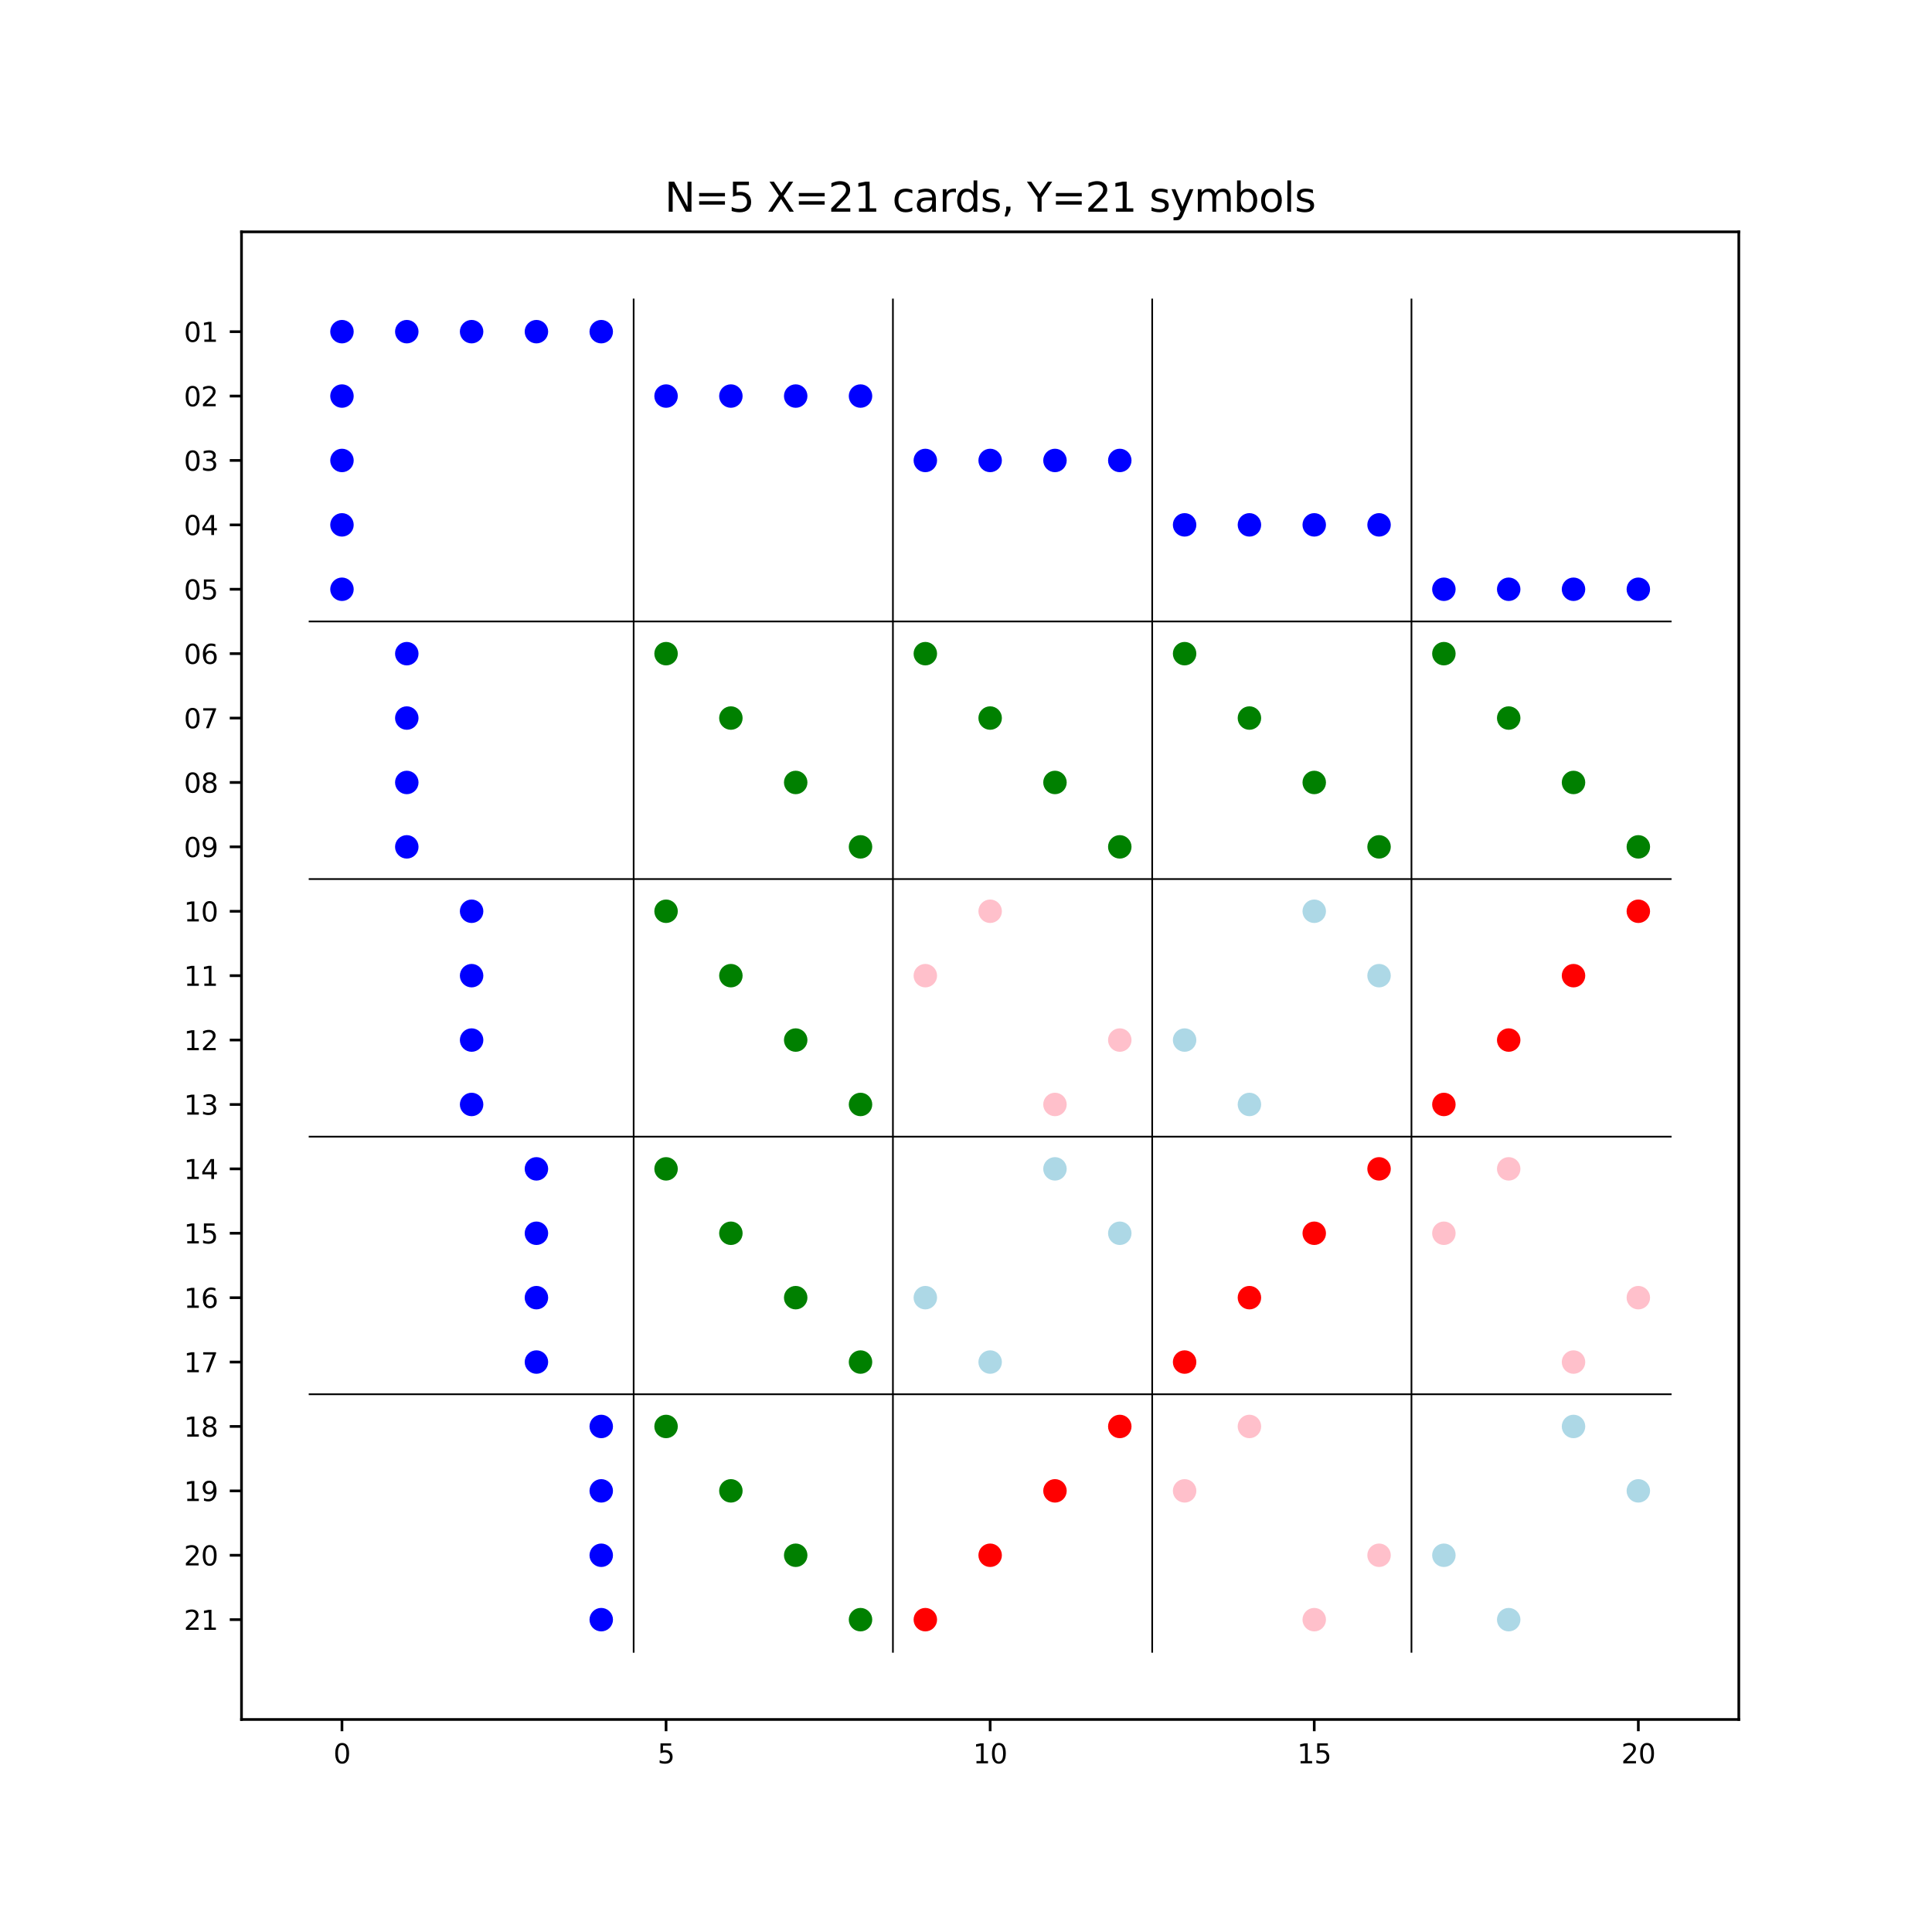 <?xml version="1.0" encoding="utf-8" standalone="no"?>
<!DOCTYPE svg PUBLIC "-//W3C//DTD SVG 1.1//EN"
  "http://www.w3.org/Graphics/SVG/1.1/DTD/svg11.dtd">
<svg xmlns:xlink="http://www.w3.org/1999/xlink" width="576pt" height="576pt" viewBox="0 0 576 576" xmlns="http://www.w3.org/2000/svg" version="1.1">
 <defs>
  <style type="text/css">*{stroke-linejoin: round; stroke-linecap: butt}</style>
 </defs>
 <g id="figure_1">
  <g id="patch_1">
   <path d="M 0 576 
L 576 576 
L 576 0 
L 0 0 
z
" style="fill: #ffffff"/>
  </g>
  <g id="axes_1">
   <g id="patch_2">
    <path d="M 72 512.64 
L 518.4 512.64 
L 518.4 69.12 
L 72 69.12 
z
" style="fill: #ffffff"/>
   </g>
   <g id="PathCollection_1">
    <defs>
     <path id="C0_0_e0848ca64e" d="M 0 3 
C 0.796 3 1.559 2.684 2.121 2.121 
C 2.684 1.559 3 0.796 3 -0 
C 3 -0.796 2.684 -1.559 2.121 -2.121 
C 1.559 -2.684 0.796 -3 0 -3 
C -0.796 -3 -1.559 -2.684 -2.121 -2.121 
C -2.684 -1.559 -3 -0.796 -3 0 
C -3 0.796 -2.684 1.559 -2.121 2.121 
C -1.559 2.684 -0.796 3 0 3 
z
"/>
    </defs>
    <g clip-path="url(#p2b56a30484)">
     <use xlink:href="#C0_0_e0848ca64e" x="121.278" y="98.88" style="fill: #0000ff; stroke: #0000ff"/>
    </g>
    <g clip-path="url(#p2b56a30484)">
     <use xlink:href="#C0_0_e0848ca64e" x="101.953" y="98.88" style="fill: #0000ff; stroke: #0000ff"/>
    </g>
    <g clip-path="url(#p2b56a30484)">
     <use xlink:href="#C0_0_e0848ca64e" x="179.252" y="98.88" style="fill: #0000ff; stroke: #0000ff"/>
    </g>
    <g clip-path="url(#p2b56a30484)">
     <use xlink:href="#C0_0_e0848ca64e" x="159.927" y="98.88" style="fill: #0000ff; stroke: #0000ff"/>
    </g>
    <g clip-path="url(#p2b56a30484)">
     <use xlink:href="#C0_0_e0848ca64e" x="140.603" y="98.88" style="fill: #0000ff; stroke: #0000ff"/>
    </g>
    <g clip-path="url(#p2b56a30484)">
     <use xlink:href="#C0_0_e0848ca64e" x="237.226" y="118.08" style="fill: #0000ff; stroke: #0000ff"/>
    </g>
    <g clip-path="url(#p2b56a30484)">
     <use xlink:href="#C0_0_e0848ca64e" x="101.953" y="118.08" style="fill: #0000ff; stroke: #0000ff"/>
    </g>
    <g clip-path="url(#p2b56a30484)">
     <use xlink:href="#C0_0_e0848ca64e" x="198.577" y="118.08" style="fill: #0000ff; stroke: #0000ff"/>
    </g>
    <g clip-path="url(#p2b56a30484)">
     <use xlink:href="#C0_0_e0848ca64e" x="217.901" y="118.08" style="fill: #0000ff; stroke: #0000ff"/>
    </g>
    <g clip-path="url(#p2b56a30484)">
     <use xlink:href="#C0_0_e0848ca64e" x="256.551" y="118.08" style="fill: #0000ff; stroke: #0000ff"/>
    </g>
    <g clip-path="url(#p2b56a30484)">
     <use xlink:href="#C0_0_e0848ca64e" x="333.849" y="137.28" style="fill: #0000ff; stroke: #0000ff"/>
    </g>
    <g clip-path="url(#p2b56a30484)">
     <use xlink:href="#C0_0_e0848ca64e" x="275.875" y="137.28" style="fill: #0000ff; stroke: #0000ff"/>
    </g>
    <g clip-path="url(#p2b56a30484)">
     <use xlink:href="#C0_0_e0848ca64e" x="314.525" y="137.28" style="fill: #0000ff; stroke: #0000ff"/>
    </g>
    <g clip-path="url(#p2b56a30484)">
     <use xlink:href="#C0_0_e0848ca64e" x="101.953" y="137.28" style="fill: #0000ff; stroke: #0000ff"/>
    </g>
    <g clip-path="url(#p2b56a30484)">
     <use xlink:href="#C0_0_e0848ca64e" x="295.2" y="137.28" style="fill: #0000ff; stroke: #0000ff"/>
    </g>
    <g clip-path="url(#p2b56a30484)">
     <use xlink:href="#C0_0_e0848ca64e" x="372.499" y="156.48" style="fill: #0000ff; stroke: #0000ff"/>
    </g>
    <g clip-path="url(#p2b56a30484)">
     <use xlink:href="#C0_0_e0848ca64e" x="391.823" y="156.48" style="fill: #0000ff; stroke: #0000ff"/>
    </g>
    <g clip-path="url(#p2b56a30484)">
     <use xlink:href="#C0_0_e0848ca64e" x="411.148" y="156.48" style="fill: #0000ff; stroke: #0000ff"/>
    </g>
    <g clip-path="url(#p2b56a30484)">
     <use xlink:href="#C0_0_e0848ca64e" x="101.953" y="156.48" style="fill: #0000ff; stroke: #0000ff"/>
    </g>
    <g clip-path="url(#p2b56a30484)">
     <use xlink:href="#C0_0_e0848ca64e" x="353.174" y="156.48" style="fill: #0000ff; stroke: #0000ff"/>
    </g>
    <g clip-path="url(#p2b56a30484)">
     <use xlink:href="#C0_0_e0848ca64e" x="469.122" y="175.68" style="fill: #0000ff; stroke: #0000ff"/>
    </g>
    <g clip-path="url(#p2b56a30484)">
     <use xlink:href="#C0_0_e0848ca64e" x="449.797" y="175.68" style="fill: #0000ff; stroke: #0000ff"/>
    </g>
    <g clip-path="url(#p2b56a30484)">
     <use xlink:href="#C0_0_e0848ca64e" x="101.953" y="175.68" style="fill: #0000ff; stroke: #0000ff"/>
    </g>
    <g clip-path="url(#p2b56a30484)">
     <use xlink:href="#C0_0_e0848ca64e" x="430.473" y="175.68" style="fill: #0000ff; stroke: #0000ff"/>
    </g>
    <g clip-path="url(#p2b56a30484)">
     <use xlink:href="#C0_0_e0848ca64e" x="488.447" y="175.68" style="fill: #0000ff; stroke: #0000ff"/>
    </g>
    <g clip-path="url(#p2b56a30484)">
     <use xlink:href="#C0_0_e0848ca64e" x="275.875" y="194.88" style="fill: #008000; stroke: #008000"/>
    </g>
    <g clip-path="url(#p2b56a30484)">
     <use xlink:href="#C0_0_e0848ca64e" x="121.278" y="194.88" style="fill: #0000ff; stroke: #0000ff"/>
    </g>
    <g clip-path="url(#p2b56a30484)">
     <use xlink:href="#C0_0_e0848ca64e" x="430.473" y="194.88" style="fill: #008000; stroke: #008000"/>
    </g>
    <g clip-path="url(#p2b56a30484)">
     <use xlink:href="#C0_0_e0848ca64e" x="198.577" y="194.88" style="fill: #008000; stroke: #008000"/>
    </g>
    <g clip-path="url(#p2b56a30484)">
     <use xlink:href="#C0_0_e0848ca64e" x="353.174" y="194.88" style="fill: #008000; stroke: #008000"/>
    </g>
    <g clip-path="url(#p2b56a30484)">
     <use xlink:href="#C0_0_e0848ca64e" x="449.797" y="214.08" style="fill: #008000; stroke: #008000"/>
    </g>
    <g clip-path="url(#p2b56a30484)">
     <use xlink:href="#C0_0_e0848ca64e" x="121.278" y="214.08" style="fill: #0000ff; stroke: #0000ff"/>
    </g>
    <g clip-path="url(#p2b56a30484)">
     <use xlink:href="#C0_0_e0848ca64e" x="295.2" y="214.08" style="fill: #008000; stroke: #008000"/>
    </g>
    <g clip-path="url(#p2b56a30484)">
     <use xlink:href="#C0_0_e0848ca64e" x="217.901" y="214.08" style="fill: #008000; stroke: #008000"/>
    </g>
    <g clip-path="url(#p2b56a30484)">
     <use xlink:href="#C0_0_e0848ca64e" x="372.499" y="214.08" style="fill: #008000; stroke: #008000"/>
    </g>
    <g clip-path="url(#p2b56a30484)">
     <use xlink:href="#C0_0_e0848ca64e" x="237.226" y="233.28" style="fill: #008000; stroke: #008000"/>
    </g>
    <g clip-path="url(#p2b56a30484)">
     <use xlink:href="#C0_0_e0848ca64e" x="469.122" y="233.28" style="fill: #008000; stroke: #008000"/>
    </g>
    <g clip-path="url(#p2b56a30484)">
     <use xlink:href="#C0_0_e0848ca64e" x="391.823" y="233.28" style="fill: #008000; stroke: #008000"/>
    </g>
    <g clip-path="url(#p2b56a30484)">
     <use xlink:href="#C0_0_e0848ca64e" x="121.278" y="233.28" style="fill: #0000ff; stroke: #0000ff"/>
    </g>
    <g clip-path="url(#p2b56a30484)">
     <use xlink:href="#C0_0_e0848ca64e" x="314.525" y="233.28" style="fill: #008000; stroke: #008000"/>
    </g>
    <g clip-path="url(#p2b56a30484)">
     <use xlink:href="#C0_0_e0848ca64e" x="333.849" y="252.48" style="fill: #008000; stroke: #008000"/>
    </g>
    <g clip-path="url(#p2b56a30484)">
     <use xlink:href="#C0_0_e0848ca64e" x="121.278" y="252.48" style="fill: #0000ff; stroke: #0000ff"/>
    </g>
    <g clip-path="url(#p2b56a30484)">
     <use xlink:href="#C0_0_e0848ca64e" x="411.148" y="252.48" style="fill: #008000; stroke: #008000"/>
    </g>
    <g clip-path="url(#p2b56a30484)">
     <use xlink:href="#C0_0_e0848ca64e" x="488.447" y="252.48" style="fill: #008000; stroke: #008000"/>
    </g>
    <g clip-path="url(#p2b56a30484)">
     <use xlink:href="#C0_0_e0848ca64e" x="256.551" y="252.48" style="fill: #008000; stroke: #008000"/>
    </g>
    <g clip-path="url(#p2b56a30484)">
     <use xlink:href="#C0_0_e0848ca64e" x="391.823" y="271.68" style="fill: #add8e6; stroke: #add8e6"/>
    </g>
    <g clip-path="url(#p2b56a30484)">
     <use xlink:href="#C0_0_e0848ca64e" x="488.447" y="271.68" style="fill: #ff0000; stroke: #ff0000"/>
    </g>
    <g clip-path="url(#p2b56a30484)">
     <use xlink:href="#C0_0_e0848ca64e" x="198.577" y="271.68" style="fill: #008000; stroke: #008000"/>
    </g>
    <g clip-path="url(#p2b56a30484)">
     <use xlink:href="#C0_0_e0848ca64e" x="295.2" y="271.68" style="fill: #ffc0cb; stroke: #ffc0cb"/>
    </g>
    <g clip-path="url(#p2b56a30484)">
     <use xlink:href="#C0_0_e0848ca64e" x="140.603" y="271.68" style="fill: #0000ff; stroke: #0000ff"/>
    </g>
    <g clip-path="url(#p2b56a30484)">
     <use xlink:href="#C0_0_e0848ca64e" x="275.875" y="290.88" style="fill: #ffc0cb; stroke: #ffc0cb"/>
    </g>
    <g clip-path="url(#p2b56a30484)">
     <use xlink:href="#C0_0_e0848ca64e" x="469.122" y="290.88" style="fill: #ff0000; stroke: #ff0000"/>
    </g>
    <g clip-path="url(#p2b56a30484)">
     <use xlink:href="#C0_0_e0848ca64e" x="217.901" y="290.88" style="fill: #008000; stroke: #008000"/>
    </g>
    <g clip-path="url(#p2b56a30484)">
     <use xlink:href="#C0_0_e0848ca64e" x="411.148" y="290.88" style="fill: #add8e6; stroke: #add8e6"/>
    </g>
    <g clip-path="url(#p2b56a30484)">
     <use xlink:href="#C0_0_e0848ca64e" x="140.603" y="290.88" style="fill: #0000ff; stroke: #0000ff"/>
    </g>
    <g clip-path="url(#p2b56a30484)">
     <use xlink:href="#C0_0_e0848ca64e" x="333.849" y="310.08" style="fill: #ffc0cb; stroke: #ffc0cb"/>
    </g>
    <g clip-path="url(#p2b56a30484)">
     <use xlink:href="#C0_0_e0848ca64e" x="237.226" y="310.08" style="fill: #008000; stroke: #008000"/>
    </g>
    <g clip-path="url(#p2b56a30484)">
     <use xlink:href="#C0_0_e0848ca64e" x="449.797" y="310.08" style="fill: #ff0000; stroke: #ff0000"/>
    </g>
    <g clip-path="url(#p2b56a30484)">
     <use xlink:href="#C0_0_e0848ca64e" x="140.603" y="310.08" style="fill: #0000ff; stroke: #0000ff"/>
    </g>
    <g clip-path="url(#p2b56a30484)">
     <use xlink:href="#C0_0_e0848ca64e" x="353.174" y="310.08" style="fill: #add8e6; stroke: #add8e6"/>
    </g>
    <g clip-path="url(#p2b56a30484)">
     <use xlink:href="#C0_0_e0848ca64e" x="314.525" y="329.28" style="fill: #ffc0cb; stroke: #ffc0cb"/>
    </g>
    <g clip-path="url(#p2b56a30484)">
     <use xlink:href="#C0_0_e0848ca64e" x="430.473" y="329.28" style="fill: #ff0000; stroke: #ff0000"/>
    </g>
    <g clip-path="url(#p2b56a30484)">
     <use xlink:href="#C0_0_e0848ca64e" x="140.603" y="329.28" style="fill: #0000ff; stroke: #0000ff"/>
    </g>
    <g clip-path="url(#p2b56a30484)">
     <use xlink:href="#C0_0_e0848ca64e" x="372.499" y="329.28" style="fill: #add8e6; stroke: #add8e6"/>
    </g>
    <g clip-path="url(#p2b56a30484)">
     <use xlink:href="#C0_0_e0848ca64e" x="256.551" y="329.28" style="fill: #008000; stroke: #008000"/>
    </g>
    <g clip-path="url(#p2b56a30484)">
     <use xlink:href="#C0_0_e0848ca64e" x="449.797" y="348.48" style="fill: #ffc0cb; stroke: #ffc0cb"/>
    </g>
    <g clip-path="url(#p2b56a30484)">
     <use xlink:href="#C0_0_e0848ca64e" x="314.525" y="348.48" style="fill: #add8e6; stroke: #add8e6"/>
    </g>
    <g clip-path="url(#p2b56a30484)">
     <use xlink:href="#C0_0_e0848ca64e" x="411.148" y="348.48" style="fill: #ff0000; stroke: #ff0000"/>
    </g>
    <g clip-path="url(#p2b56a30484)">
     <use xlink:href="#C0_0_e0848ca64e" x="159.927" y="348.48" style="fill: #0000ff; stroke: #0000ff"/>
    </g>
    <g clip-path="url(#p2b56a30484)">
     <use xlink:href="#C0_0_e0848ca64e" x="198.577" y="348.48" style="fill: #008000; stroke: #008000"/>
    </g>
    <g clip-path="url(#p2b56a30484)">
     <use xlink:href="#C0_0_e0848ca64e" x="333.849" y="367.68" style="fill: #add8e6; stroke: #add8e6"/>
    </g>
    <g clip-path="url(#p2b56a30484)">
     <use xlink:href="#C0_0_e0848ca64e" x="391.823" y="367.68" style="fill: #ff0000; stroke: #ff0000"/>
    </g>
    <g clip-path="url(#p2b56a30484)">
     <use xlink:href="#C0_0_e0848ca64e" x="430.473" y="367.68" style="fill: #ffc0cb; stroke: #ffc0cb"/>
    </g>
    <g clip-path="url(#p2b56a30484)">
     <use xlink:href="#C0_0_e0848ca64e" x="159.927" y="367.68" style="fill: #0000ff; stroke: #0000ff"/>
    </g>
    <g clip-path="url(#p2b56a30484)">
     <use xlink:href="#C0_0_e0848ca64e" x="217.901" y="367.68" style="fill: #008000; stroke: #008000"/>
    </g>
    <g clip-path="url(#p2b56a30484)">
     <use xlink:href="#C0_0_e0848ca64e" x="275.875" y="386.88" style="fill: #add8e6; stroke: #add8e6"/>
    </g>
    <g clip-path="url(#p2b56a30484)">
     <use xlink:href="#C0_0_e0848ca64e" x="237.226" y="386.88" style="fill: #008000; stroke: #008000"/>
    </g>
    <g clip-path="url(#p2b56a30484)">
     <use xlink:href="#C0_0_e0848ca64e" x="488.447" y="386.88" style="fill: #ffc0cb; stroke: #ffc0cb"/>
    </g>
    <g clip-path="url(#p2b56a30484)">
     <use xlink:href="#C0_0_e0848ca64e" x="159.927" y="386.88" style="fill: #0000ff; stroke: #0000ff"/>
    </g>
    <g clip-path="url(#p2b56a30484)">
     <use xlink:href="#C0_0_e0848ca64e" x="372.499" y="386.88" style="fill: #ff0000; stroke: #ff0000"/>
    </g>
    <g clip-path="url(#p2b56a30484)">
     <use xlink:href="#C0_0_e0848ca64e" x="469.122" y="406.08" style="fill: #ffc0cb; stroke: #ffc0cb"/>
    </g>
    <g clip-path="url(#p2b56a30484)">
     <use xlink:href="#C0_0_e0848ca64e" x="159.927" y="406.08" style="fill: #0000ff; stroke: #0000ff"/>
    </g>
    <g clip-path="url(#p2b56a30484)">
     <use xlink:href="#C0_0_e0848ca64e" x="295.2" y="406.08" style="fill: #add8e6; stroke: #add8e6"/>
    </g>
    <g clip-path="url(#p2b56a30484)">
     <use xlink:href="#C0_0_e0848ca64e" x="353.174" y="406.08" style="fill: #ff0000; stroke: #ff0000"/>
    </g>
    <g clip-path="url(#p2b56a30484)">
     <use xlink:href="#C0_0_e0848ca64e" x="256.551" y="406.08" style="fill: #008000; stroke: #008000"/>
    </g>
    <g clip-path="url(#p2b56a30484)">
     <use xlink:href="#C0_0_e0848ca64e" x="333.849" y="425.28" style="fill: #ff0000; stroke: #ff0000"/>
    </g>
    <g clip-path="url(#p2b56a30484)">
     <use xlink:href="#C0_0_e0848ca64e" x="469.122" y="425.28" style="fill: #add8e6; stroke: #add8e6"/>
    </g>
    <g clip-path="url(#p2b56a30484)">
     <use xlink:href="#C0_0_e0848ca64e" x="179.252" y="425.28" style="fill: #0000ff; stroke: #0000ff"/>
    </g>
    <g clip-path="url(#p2b56a30484)">
     <use xlink:href="#C0_0_e0848ca64e" x="198.577" y="425.28" style="fill: #008000; stroke: #008000"/>
    </g>
    <g clip-path="url(#p2b56a30484)">
     <use xlink:href="#C0_0_e0848ca64e" x="372.499" y="425.28" style="fill: #ffc0cb; stroke: #ffc0cb"/>
    </g>
    <g clip-path="url(#p2b56a30484)">
     <use xlink:href="#C0_0_e0848ca64e" x="314.525" y="444.48" style="fill: #ff0000; stroke: #ff0000"/>
    </g>
    <g clip-path="url(#p2b56a30484)">
     <use xlink:href="#C0_0_e0848ca64e" x="179.252" y="444.48" style="fill: #0000ff; stroke: #0000ff"/>
    </g>
    <g clip-path="url(#p2b56a30484)">
     <use xlink:href="#C0_0_e0848ca64e" x="488.447" y="444.48" style="fill: #add8e6; stroke: #add8e6"/>
    </g>
    <g clip-path="url(#p2b56a30484)">
     <use xlink:href="#C0_0_e0848ca64e" x="217.901" y="444.48" style="fill: #008000; stroke: #008000"/>
    </g>
    <g clip-path="url(#p2b56a30484)">
     <use xlink:href="#C0_0_e0848ca64e" x="353.174" y="444.48" style="fill: #ffc0cb; stroke: #ffc0cb"/>
    </g>
    <g clip-path="url(#p2b56a30484)">
     <use xlink:href="#C0_0_e0848ca64e" x="237.226" y="463.68" style="fill: #008000; stroke: #008000"/>
    </g>
    <g clip-path="url(#p2b56a30484)">
     <use xlink:href="#C0_0_e0848ca64e" x="411.148" y="463.68" style="fill: #ffc0cb; stroke: #ffc0cb"/>
    </g>
    <g clip-path="url(#p2b56a30484)">
     <use xlink:href="#C0_0_e0848ca64e" x="179.252" y="463.68" style="fill: #0000ff; stroke: #0000ff"/>
    </g>
    <g clip-path="url(#p2b56a30484)">
     <use xlink:href="#C0_0_e0848ca64e" x="430.473" y="463.68" style="fill: #add8e6; stroke: #add8e6"/>
    </g>
    <g clip-path="url(#p2b56a30484)">
     <use xlink:href="#C0_0_e0848ca64e" x="295.2" y="463.68" style="fill: #ff0000; stroke: #ff0000"/>
    </g>
    <g clip-path="url(#p2b56a30484)">
     <use xlink:href="#C0_0_e0848ca64e" x="275.875" y="482.88" style="fill: #ff0000; stroke: #ff0000"/>
    </g>
    <g clip-path="url(#p2b56a30484)">
     <use xlink:href="#C0_0_e0848ca64e" x="391.823" y="482.88" style="fill: #ffc0cb; stroke: #ffc0cb"/>
    </g>
    <g clip-path="url(#p2b56a30484)">
     <use xlink:href="#C0_0_e0848ca64e" x="449.797" y="482.88" style="fill: #add8e6; stroke: #add8e6"/>
    </g>
    <g clip-path="url(#p2b56a30484)">
     <use xlink:href="#C0_0_e0848ca64e" x="179.252" y="482.88" style="fill: #0000ff; stroke: #0000ff"/>
    </g>
    <g clip-path="url(#p2b56a30484)">
     <use xlink:href="#C0_0_e0848ca64e" x="256.551" y="482.88" style="fill: #008000; stroke: #008000"/>
    </g>
   </g>
   <g id="matplotlib.axis_1">
    <g id="xtick_1">
     <g id="line2d_1">
      <defs>
       <path id="m9330e8fed6" d="M 0 0 
L 0 3.5 
" style="stroke: #000000; stroke-width: 0.8"/>
      </defs>
      <g>
       <use xlink:href="#m9330e8fed6" x="101.953" y="512.64" style="stroke: #000000; stroke-width: 0.8"/>
      </g>
     </g>
     <g id="text_1">
      <!-- 0 -->
      <g transform="translate(99.408 525.719) scale(0.08 -0.08)">
       <defs>
        <path id="DejaVuSans-30" d="M 2034 4250 
Q 1547 4250 1301 3770 
Q 1056 3291 1056 2328 
Q 1056 1369 1301 889 
Q 1547 409 2034 409 
Q 2525 409 2770 889 
Q 3016 1369 3016 2328 
Q 3016 3291 2770 3770 
Q 2525 4250 2034 4250 
z
M 2034 4750 
Q 2819 4750 3233 4129 
Q 3647 3509 3647 2328 
Q 3647 1150 3233 529 
Q 2819 -91 2034 -91 
Q 1250 -91 836 529 
Q 422 1150 422 2328 
Q 422 3509 836 4129 
Q 1250 4750 2034 4750 
z
" transform="scale(0.016)"/>
       </defs>
       <use xlink:href="#DejaVuSans-30"/>
      </g>
     </g>
    </g>
    <g id="xtick_2">
     <g id="line2d_2">
      <g>
       <use xlink:href="#m9330e8fed6" x="198.577" y="512.64" style="stroke: #000000; stroke-width: 0.8"/>
      </g>
     </g>
     <g id="text_2">
      <!-- 5 -->
      <g transform="translate(196.032 525.719) scale(0.08 -0.08)">
       <defs>
        <path id="DejaVuSans-35" d="M 691 4666 
L 3169 4666 
L 3169 4134 
L 1269 4134 
L 1269 2991 
Q 1406 3038 1543 3061 
Q 1681 3084 1819 3084 
Q 2600 3084 3056 2656 
Q 3513 2228 3513 1497 
Q 3513 744 3044 326 
Q 2575 -91 1722 -91 
Q 1428 -91 1123 -41 
Q 819 9 494 109 
L 494 744 
Q 775 591 1075 516 
Q 1375 441 1709 441 
Q 2250 441 2565 725 
Q 2881 1009 2881 1497 
Q 2881 1984 2565 2268 
Q 2250 2553 1709 2553 
Q 1456 2553 1204 2497 
Q 953 2441 691 2322 
L 691 4666 
z
" transform="scale(0.016)"/>
       </defs>
       <use xlink:href="#DejaVuSans-35"/>
      </g>
     </g>
    </g>
    <g id="xtick_3">
     <g id="line2d_3">
      <g>
       <use xlink:href="#m9330e8fed6" x="295.2" y="512.64" style="stroke: #000000; stroke-width: 0.8"/>
      </g>
     </g>
     <g id="text_3">
      <!-- 10 -->
      <g transform="translate(290.11 525.719) scale(0.08 -0.08)">
       <defs>
        <path id="DejaVuSans-31" d="M 794 531 
L 1825 531 
L 1825 4091 
L 703 3866 
L 703 4441 
L 1819 4666 
L 2450 4666 
L 2450 531 
L 3481 531 
L 3481 0 
L 794 0 
L 794 531 
z
" transform="scale(0.016)"/>
       </defs>
       <use xlink:href="#DejaVuSans-31"/>
       <use xlink:href="#DejaVuSans-30" x="63.623"/>
      </g>
     </g>
    </g>
    <g id="xtick_4">
     <g id="line2d_4">
      <g>
       <use xlink:href="#m9330e8fed6" x="391.823" y="512.64" style="stroke: #000000; stroke-width: 0.8"/>
      </g>
     </g>
     <g id="text_4">
      <!-- 15 -->
      <g transform="translate(386.733 525.719) scale(0.08 -0.08)">
       <use xlink:href="#DejaVuSans-31"/>
       <use xlink:href="#DejaVuSans-35" x="63.623"/>
      </g>
     </g>
    </g>
    <g id="xtick_5">
     <g id="line2d_5">
      <g>
       <use xlink:href="#m9330e8fed6" x="488.447" y="512.64" style="stroke: #000000; stroke-width: 0.8"/>
      </g>
     </g>
     <g id="text_5">
      <!-- 20 -->
      <g transform="translate(483.357 525.719) scale(0.08 -0.08)">
       <defs>
        <path id="DejaVuSans-32" d="M 1228 531 
L 3431 531 
L 3431 0 
L 469 0 
L 469 531 
Q 828 903 1448 1529 
Q 2069 2156 2228 2338 
Q 2531 2678 2651 2914 
Q 2772 3150 2772 3378 
Q 2772 3750 2511 3984 
Q 2250 4219 1831 4219 
Q 1534 4219 1204 4116 
Q 875 4013 500 3803 
L 500 4441 
Q 881 4594 1212 4672 
Q 1544 4750 1819 4750 
Q 2544 4750 2975 4387 
Q 3406 4025 3406 3419 
Q 3406 3131 3298 2873 
Q 3191 2616 2906 2266 
Q 2828 2175 2409 1742 
Q 1991 1309 1228 531 
z
" transform="scale(0.016)"/>
       </defs>
       <use xlink:href="#DejaVuSans-32"/>
       <use xlink:href="#DejaVuSans-30" x="63.623"/>
      </g>
     </g>
    </g>
   </g>
   <g id="matplotlib.axis_2">
    <g id="ytick_1">
     <g id="line2d_6">
      <defs>
       <path id="m6acf1a9294" d="M 0 0 
L -3.5 0 
" style="stroke: #000000; stroke-width: 0.8"/>
      </defs>
      <g>
       <use xlink:href="#m6acf1a9294" x="72" y="98.88" style="stroke: #000000; stroke-width: 0.8"/>
      </g>
     </g>
     <g id="text_6">
      <!-- 01 -->
      <g transform="translate(54.82 101.919) scale(0.08 -0.08)">
       <use xlink:href="#DejaVuSans-30"/>
       <use xlink:href="#DejaVuSans-31" x="63.623"/>
      </g>
     </g>
    </g>
    <g id="ytick_2">
     <g id="line2d_7">
      <g>
       <use xlink:href="#m6acf1a9294" x="72" y="118.08" style="stroke: #000000; stroke-width: 0.8"/>
      </g>
     </g>
     <g id="text_7">
      <!-- 02 -->
      <g transform="translate(54.82 121.119) scale(0.08 -0.08)">
       <use xlink:href="#DejaVuSans-30"/>
       <use xlink:href="#DejaVuSans-32" x="63.623"/>
      </g>
     </g>
    </g>
    <g id="ytick_3">
     <g id="line2d_8">
      <g>
       <use xlink:href="#m6acf1a9294" x="72" y="137.28" style="stroke: #000000; stroke-width: 0.8"/>
      </g>
     </g>
     <g id="text_8">
      <!-- 03 -->
      <g transform="translate(54.82 140.319) scale(0.08 -0.08)">
       <defs>
        <path id="DejaVuSans-33" d="M 2597 2516 
Q 3050 2419 3304 2112 
Q 3559 1806 3559 1356 
Q 3559 666 3084 287 
Q 2609 -91 1734 -91 
Q 1441 -91 1130 -33 
Q 819 25 488 141 
L 488 750 
Q 750 597 1062 519 
Q 1375 441 1716 441 
Q 2309 441 2620 675 
Q 2931 909 2931 1356 
Q 2931 1769 2642 2001 
Q 2353 2234 1838 2234 
L 1294 2234 
L 1294 2753 
L 1863 2753 
Q 2328 2753 2575 2939 
Q 2822 3125 2822 3475 
Q 2822 3834 2567 4026 
Q 2313 4219 1838 4219 
Q 1578 4219 1281 4162 
Q 984 4106 628 3988 
L 628 4550 
Q 988 4650 1302 4700 
Q 1616 4750 1894 4750 
Q 2613 4750 3031 4423 
Q 3450 4097 3450 3541 
Q 3450 3153 3228 2886 
Q 3006 2619 2597 2516 
z
" transform="scale(0.016)"/>
       </defs>
       <use xlink:href="#DejaVuSans-30"/>
       <use xlink:href="#DejaVuSans-33" x="63.623"/>
      </g>
     </g>
    </g>
    <g id="ytick_4">
     <g id="line2d_9">
      <g>
       <use xlink:href="#m6acf1a9294" x="72" y="156.48" style="stroke: #000000; stroke-width: 0.8"/>
      </g>
     </g>
     <g id="text_9">
      <!-- 04 -->
      <g transform="translate(54.82 159.519) scale(0.08 -0.08)">
       <defs>
        <path id="DejaVuSans-34" d="M 2419 4116 
L 825 1625 
L 2419 1625 
L 2419 4116 
z
M 2253 4666 
L 3047 4666 
L 3047 1625 
L 3713 1625 
L 3713 1100 
L 3047 1100 
L 3047 0 
L 2419 0 
L 2419 1100 
L 313 1100 
L 313 1709 
L 2253 4666 
z
" transform="scale(0.016)"/>
       </defs>
       <use xlink:href="#DejaVuSans-30"/>
       <use xlink:href="#DejaVuSans-34" x="63.623"/>
      </g>
     </g>
    </g>
    <g id="ytick_5">
     <g id="line2d_10">
      <g>
       <use xlink:href="#m6acf1a9294" x="72" y="175.68" style="stroke: #000000; stroke-width: 0.8"/>
      </g>
     </g>
     <g id="text_10">
      <!-- 05 -->
      <g transform="translate(54.82 178.719) scale(0.08 -0.08)">
       <use xlink:href="#DejaVuSans-30"/>
       <use xlink:href="#DejaVuSans-35" x="63.623"/>
      </g>
     </g>
    </g>
    <g id="ytick_6">
     <g id="line2d_11">
      <g>
       <use xlink:href="#m6acf1a9294" x="72" y="194.88" style="stroke: #000000; stroke-width: 0.8"/>
      </g>
     </g>
     <g id="text_11">
      <!-- 06 -->
      <g transform="translate(54.82 197.919) scale(0.08 -0.08)">
       <defs>
        <path id="DejaVuSans-36" d="M 2113 2584 
Q 1688 2584 1439 2293 
Q 1191 2003 1191 1497 
Q 1191 994 1439 701 
Q 1688 409 2113 409 
Q 2538 409 2786 701 
Q 3034 994 3034 1497 
Q 3034 2003 2786 2293 
Q 2538 2584 2113 2584 
z
M 3366 4563 
L 3366 3988 
Q 3128 4100 2886 4159 
Q 2644 4219 2406 4219 
Q 1781 4219 1451 3797 
Q 1122 3375 1075 2522 
Q 1259 2794 1537 2939 
Q 1816 3084 2150 3084 
Q 2853 3084 3261 2657 
Q 3669 2231 3669 1497 
Q 3669 778 3244 343 
Q 2819 -91 2113 -91 
Q 1303 -91 875 529 
Q 447 1150 447 2328 
Q 447 3434 972 4092 
Q 1497 4750 2381 4750 
Q 2619 4750 2861 4703 
Q 3103 4656 3366 4563 
z
" transform="scale(0.016)"/>
       </defs>
       <use xlink:href="#DejaVuSans-30"/>
       <use xlink:href="#DejaVuSans-36" x="63.623"/>
      </g>
     </g>
    </g>
    <g id="ytick_7">
     <g id="line2d_12">
      <g>
       <use xlink:href="#m6acf1a9294" x="72" y="214.08" style="stroke: #000000; stroke-width: 0.8"/>
      </g>
     </g>
     <g id="text_12">
      <!-- 07 -->
      <g transform="translate(54.82 217.119) scale(0.08 -0.08)">
       <defs>
        <path id="DejaVuSans-37" d="M 525 4666 
L 3525 4666 
L 3525 4397 
L 1831 0 
L 1172 0 
L 2766 4134 
L 525 4134 
L 525 4666 
z
" transform="scale(0.016)"/>
       </defs>
       <use xlink:href="#DejaVuSans-30"/>
       <use xlink:href="#DejaVuSans-37" x="63.623"/>
      </g>
     </g>
    </g>
    <g id="ytick_8">
     <g id="line2d_13">
      <g>
       <use xlink:href="#m6acf1a9294" x="72" y="233.28" style="stroke: #000000; stroke-width: 0.8"/>
      </g>
     </g>
     <g id="text_13">
      <!-- 08 -->
      <g transform="translate(54.82 236.319) scale(0.08 -0.08)">
       <defs>
        <path id="DejaVuSans-38" d="M 2034 2216 
Q 1584 2216 1326 1975 
Q 1069 1734 1069 1313 
Q 1069 891 1326 650 
Q 1584 409 2034 409 
Q 2484 409 2743 651 
Q 3003 894 3003 1313 
Q 3003 1734 2745 1975 
Q 2488 2216 2034 2216 
z
M 1403 2484 
Q 997 2584 770 2862 
Q 544 3141 544 3541 
Q 544 4100 942 4425 
Q 1341 4750 2034 4750 
Q 2731 4750 3128 4425 
Q 3525 4100 3525 3541 
Q 3525 3141 3298 2862 
Q 3072 2584 2669 2484 
Q 3125 2378 3379 2068 
Q 3634 1759 3634 1313 
Q 3634 634 3220 271 
Q 2806 -91 2034 -91 
Q 1263 -91 848 271 
Q 434 634 434 1313 
Q 434 1759 690 2068 
Q 947 2378 1403 2484 
z
M 1172 3481 
Q 1172 3119 1398 2916 
Q 1625 2713 2034 2713 
Q 2441 2713 2670 2916 
Q 2900 3119 2900 3481 
Q 2900 3844 2670 4047 
Q 2441 4250 2034 4250 
Q 1625 4250 1398 4047 
Q 1172 3844 1172 3481 
z
" transform="scale(0.016)"/>
       </defs>
       <use xlink:href="#DejaVuSans-30"/>
       <use xlink:href="#DejaVuSans-38" x="63.623"/>
      </g>
     </g>
    </g>
    <g id="ytick_9">
     <g id="line2d_14">
      <g>
       <use xlink:href="#m6acf1a9294" x="72" y="252.48" style="stroke: #000000; stroke-width: 0.8"/>
      </g>
     </g>
     <g id="text_14">
      <!-- 09 -->
      <g transform="translate(54.82 255.519) scale(0.08 -0.08)">
       <defs>
        <path id="DejaVuSans-39" d="M 703 97 
L 703 672 
Q 941 559 1184 500 
Q 1428 441 1663 441 
Q 2288 441 2617 861 
Q 2947 1281 2994 2138 
Q 2813 1869 2534 1725 
Q 2256 1581 1919 1581 
Q 1219 1581 811 2004 
Q 403 2428 403 3163 
Q 403 3881 828 4315 
Q 1253 4750 1959 4750 
Q 2769 4750 3195 4129 
Q 3622 3509 3622 2328 
Q 3622 1225 3098 567 
Q 2575 -91 1691 -91 
Q 1453 -91 1209 -44 
Q 966 3 703 97 
z
M 1959 2075 
Q 2384 2075 2632 2365 
Q 2881 2656 2881 3163 
Q 2881 3666 2632 3958 
Q 2384 4250 1959 4250 
Q 1534 4250 1286 3958 
Q 1038 3666 1038 3163 
Q 1038 2656 1286 2365 
Q 1534 2075 1959 2075 
z
" transform="scale(0.016)"/>
       </defs>
       <use xlink:href="#DejaVuSans-30"/>
       <use xlink:href="#DejaVuSans-39" x="63.623"/>
      </g>
     </g>
    </g>
    <g id="ytick_10">
     <g id="line2d_15">
      <g>
       <use xlink:href="#m6acf1a9294" x="72" y="271.68" style="stroke: #000000; stroke-width: 0.8"/>
      </g>
     </g>
     <g id="text_15">
      <!-- 10 -->
      <g transform="translate(54.82 274.719) scale(0.08 -0.08)">
       <use xlink:href="#DejaVuSans-31"/>
       <use xlink:href="#DejaVuSans-30" x="63.623"/>
      </g>
     </g>
    </g>
    <g id="ytick_11">
     <g id="line2d_16">
      <g>
       <use xlink:href="#m6acf1a9294" x="72" y="290.88" style="stroke: #000000; stroke-width: 0.8"/>
      </g>
     </g>
     <g id="text_16">
      <!-- 11 -->
      <g transform="translate(54.82 293.919) scale(0.08 -0.08)">
       <use xlink:href="#DejaVuSans-31"/>
       <use xlink:href="#DejaVuSans-31" x="63.623"/>
      </g>
     </g>
    </g>
    <g id="ytick_12">
     <g id="line2d_17">
      <g>
       <use xlink:href="#m6acf1a9294" x="72" y="310.08" style="stroke: #000000; stroke-width: 0.8"/>
      </g>
     </g>
     <g id="text_17">
      <!-- 12 -->
      <g transform="translate(54.82 313.119) scale(0.08 -0.08)">
       <use xlink:href="#DejaVuSans-31"/>
       <use xlink:href="#DejaVuSans-32" x="63.623"/>
      </g>
     </g>
    </g>
    <g id="ytick_13">
     <g id="line2d_18">
      <g>
       <use xlink:href="#m6acf1a9294" x="72" y="329.28" style="stroke: #000000; stroke-width: 0.8"/>
      </g>
     </g>
     <g id="text_18">
      <!-- 13 -->
      <g transform="translate(54.82 332.319) scale(0.08 -0.08)">
       <use xlink:href="#DejaVuSans-31"/>
       <use xlink:href="#DejaVuSans-33" x="63.623"/>
      </g>
     </g>
    </g>
    <g id="ytick_14">
     <g id="line2d_19">
      <g>
       <use xlink:href="#m6acf1a9294" x="72" y="348.48" style="stroke: #000000; stroke-width: 0.8"/>
      </g>
     </g>
     <g id="text_19">
      <!-- 14 -->
      <g transform="translate(54.82 351.519) scale(0.08 -0.08)">
       <use xlink:href="#DejaVuSans-31"/>
       <use xlink:href="#DejaVuSans-34" x="63.623"/>
      </g>
     </g>
    </g>
    <g id="ytick_15">
     <g id="line2d_20">
      <g>
       <use xlink:href="#m6acf1a9294" x="72" y="367.68" style="stroke: #000000; stroke-width: 0.8"/>
      </g>
     </g>
     <g id="text_20">
      <!-- 15 -->
      <g transform="translate(54.82 370.719) scale(0.08 -0.08)">
       <use xlink:href="#DejaVuSans-31"/>
       <use xlink:href="#DejaVuSans-35" x="63.623"/>
      </g>
     </g>
    </g>
    <g id="ytick_16">
     <g id="line2d_21">
      <g>
       <use xlink:href="#m6acf1a9294" x="72" y="386.88" style="stroke: #000000; stroke-width: 0.8"/>
      </g>
     </g>
     <g id="text_21">
      <!-- 16 -->
      <g transform="translate(54.82 389.919) scale(0.08 -0.08)">
       <use xlink:href="#DejaVuSans-31"/>
       <use xlink:href="#DejaVuSans-36" x="63.623"/>
      </g>
     </g>
    </g>
    <g id="ytick_17">
     <g id="line2d_22">
      <g>
       <use xlink:href="#m6acf1a9294" x="72" y="406.08" style="stroke: #000000; stroke-width: 0.8"/>
      </g>
     </g>
     <g id="text_22">
      <!-- 17 -->
      <g transform="translate(54.82 409.119) scale(0.08 -0.08)">
       <use xlink:href="#DejaVuSans-31"/>
       <use xlink:href="#DejaVuSans-37" x="63.623"/>
      </g>
     </g>
    </g>
    <g id="ytick_18">
     <g id="line2d_23">
      <g>
       <use xlink:href="#m6acf1a9294" x="72" y="425.28" style="stroke: #000000; stroke-width: 0.8"/>
      </g>
     </g>
     <g id="text_23">
      <!-- 18 -->
      <g transform="translate(54.82 428.319) scale(0.08 -0.08)">
       <use xlink:href="#DejaVuSans-31"/>
       <use xlink:href="#DejaVuSans-38" x="63.623"/>
      </g>
     </g>
    </g>
    <g id="ytick_19">
     <g id="line2d_24">
      <g>
       <use xlink:href="#m6acf1a9294" x="72" y="444.48" style="stroke: #000000; stroke-width: 0.8"/>
      </g>
     </g>
     <g id="text_24">
      <!-- 19 -->
      <g transform="translate(54.82 447.519) scale(0.08 -0.08)">
       <use xlink:href="#DejaVuSans-31"/>
       <use xlink:href="#DejaVuSans-39" x="63.623"/>
      </g>
     </g>
    </g>
    <g id="ytick_20">
     <g id="line2d_25">
      <g>
       <use xlink:href="#m6acf1a9294" x="72" y="463.68" style="stroke: #000000; stroke-width: 0.8"/>
      </g>
     </g>
     <g id="text_25">
      <!-- 20 -->
      <g transform="translate(54.82 466.719) scale(0.08 -0.08)">
       <use xlink:href="#DejaVuSans-32"/>
       <use xlink:href="#DejaVuSans-30" x="63.623"/>
      </g>
     </g>
    </g>
    <g id="ytick_21">
     <g id="line2d_26">
      <g>
       <use xlink:href="#m6acf1a9294" x="72" y="482.88" style="stroke: #000000; stroke-width: 0.8"/>
      </g>
     </g>
     <g id="text_26">
      <!-- 21 -->
      <g transform="translate(54.82 485.919) scale(0.08 -0.08)">
       <use xlink:href="#DejaVuSans-32"/>
       <use xlink:href="#DejaVuSans-31" x="63.623"/>
      </g>
     </g>
    </g>
   </g>
   <g id="line2d_27">
    <path d="M 92.291 185.28 
L 498.109 185.28 
" clip-path="url(#p2b56a30484)" style="fill: none; stroke: #000000; stroke-width: 0.5; stroke-linecap: square"/>
   </g>
   <g id="line2d_28">
    <path d="M 188.914 89.28 
L 188.914 492.48 
" clip-path="url(#p2b56a30484)" style="fill: none; stroke: #000000; stroke-width: 0.5; stroke-linecap: square"/>
   </g>
   <g id="line2d_29">
    <path d="M 92.291 262.08 
L 498.109 262.08 
" clip-path="url(#p2b56a30484)" style="fill: none; stroke: #000000; stroke-width: 0.5; stroke-linecap: square"/>
   </g>
   <g id="line2d_30">
    <path d="M 266.213 89.28 
L 266.213 492.48 
" clip-path="url(#p2b56a30484)" style="fill: none; stroke: #000000; stroke-width: 0.5; stroke-linecap: square"/>
   </g>
   <g id="line2d_31">
    <path d="M 92.291 338.88 
L 498.109 338.88 
" clip-path="url(#p2b56a30484)" style="fill: none; stroke: #000000; stroke-width: 0.5; stroke-linecap: square"/>
   </g>
   <g id="line2d_32">
    <path d="M 343.512 89.28 
L 343.512 492.48 
" clip-path="url(#p2b56a30484)" style="fill: none; stroke: #000000; stroke-width: 0.5; stroke-linecap: square"/>
   </g>
   <g id="line2d_33">
    <path d="M 92.291 415.68 
L 498.109 415.68 
" clip-path="url(#p2b56a30484)" style="fill: none; stroke: #000000; stroke-width: 0.5; stroke-linecap: square"/>
   </g>
   <g id="line2d_34">
    <path d="M 420.81 89.28 
L 420.81 492.48 
" clip-path="url(#p2b56a30484)" style="fill: none; stroke: #000000; stroke-width: 0.5; stroke-linecap: square"/>
   </g>
   <g id="patch_3">
    <path d="M 72 512.64 
L 72 69.12 
" style="fill: none; stroke: #000000; stroke-width: 0.8; stroke-linejoin: miter; stroke-linecap: square"/>
   </g>
   <g id="patch_4">
    <path d="M 518.4 512.64 
L 518.4 69.12 
" style="fill: none; stroke: #000000; stroke-width: 0.8; stroke-linejoin: miter; stroke-linecap: square"/>
   </g>
   <g id="patch_5">
    <path d="M 72 512.64 
L 518.4 512.64 
" style="fill: none; stroke: #000000; stroke-width: 0.8; stroke-linejoin: miter; stroke-linecap: square"/>
   </g>
   <g id="patch_6">
    <path d="M 72 69.12 
L 518.4 69.12 
" style="fill: none; stroke: #000000; stroke-width: 0.8; stroke-linejoin: miter; stroke-linecap: square"/>
   </g>
   <g id="text_27">
    <!-- N=5 X=21 cards, Y=21 symbols -->
    <g transform="translate(198.165 63.12) scale(0.12 -0.12)">
     <defs>
      <path id="DejaVuSans-4e" d="M 628 4666 
L 1478 4666 
L 3547 763 
L 3547 4666 
L 4159 4666 
L 4159 0 
L 3309 0 
L 1241 3903 
L 1241 0 
L 628 0 
L 628 4666 
z
" transform="scale(0.016)"/>
      <path id="DejaVuSans-3d" d="M 678 2906 
L 4684 2906 
L 4684 2381 
L 678 2381 
L 678 2906 
z
M 678 1631 
L 4684 1631 
L 4684 1100 
L 678 1100 
L 678 1631 
z
" transform="scale(0.016)"/>
      <path id="DejaVuSans-20" transform="scale(0.016)"/>
      <path id="DejaVuSans-58" d="M 403 4666 
L 1081 4666 
L 2241 2931 
L 3406 4666 
L 4084 4666 
L 2584 2425 
L 4184 0 
L 3506 0 
L 2194 1984 
L 872 0 
L 191 0 
L 1856 2491 
L 403 4666 
z
" transform="scale(0.016)"/>
      <path id="DejaVuSans-63" d="M 3122 3366 
L 3122 2828 
Q 2878 2963 2633 3030 
Q 2388 3097 2138 3097 
Q 1578 3097 1268 2742 
Q 959 2388 959 1747 
Q 959 1106 1268 751 
Q 1578 397 2138 397 
Q 2388 397 2633 464 
Q 2878 531 3122 666 
L 3122 134 
Q 2881 22 2623 -34 
Q 2366 -91 2075 -91 
Q 1284 -91 818 406 
Q 353 903 353 1747 
Q 353 2603 823 3093 
Q 1294 3584 2113 3584 
Q 2378 3584 2631 3529 
Q 2884 3475 3122 3366 
z
" transform="scale(0.016)"/>
      <path id="DejaVuSans-61" d="M 2194 1759 
Q 1497 1759 1228 1600 
Q 959 1441 959 1056 
Q 959 750 1161 570 
Q 1363 391 1709 391 
Q 2188 391 2477 730 
Q 2766 1069 2766 1631 
L 2766 1759 
L 2194 1759 
z
M 3341 1997 
L 3341 0 
L 2766 0 
L 2766 531 
Q 2569 213 2275 61 
Q 1981 -91 1556 -91 
Q 1019 -91 701 211 
Q 384 513 384 1019 
Q 384 1609 779 1909 
Q 1175 2209 1959 2209 
L 2766 2209 
L 2766 2266 
Q 2766 2663 2505 2880 
Q 2244 3097 1772 3097 
Q 1472 3097 1187 3025 
Q 903 2953 641 2809 
L 641 3341 
Q 956 3463 1253 3523 
Q 1550 3584 1831 3584 
Q 2591 3584 2966 3190 
Q 3341 2797 3341 1997 
z
" transform="scale(0.016)"/>
      <path id="DejaVuSans-72" d="M 2631 2963 
Q 2534 3019 2420 3045 
Q 2306 3072 2169 3072 
Q 1681 3072 1420 2755 
Q 1159 2438 1159 1844 
L 1159 0 
L 581 0 
L 581 3500 
L 1159 3500 
L 1159 2956 
Q 1341 3275 1631 3429 
Q 1922 3584 2338 3584 
Q 2397 3584 2469 3576 
Q 2541 3569 2628 3553 
L 2631 2963 
z
" transform="scale(0.016)"/>
      <path id="DejaVuSans-64" d="M 2906 2969 
L 2906 4863 
L 3481 4863 
L 3481 0 
L 2906 0 
L 2906 525 
Q 2725 213 2448 61 
Q 2172 -91 1784 -91 
Q 1150 -91 751 415 
Q 353 922 353 1747 
Q 353 2572 751 3078 
Q 1150 3584 1784 3584 
Q 2172 3584 2448 3432 
Q 2725 3281 2906 2969 
z
M 947 1747 
Q 947 1113 1208 752 
Q 1469 391 1925 391 
Q 2381 391 2643 752 
Q 2906 1113 2906 1747 
Q 2906 2381 2643 2742 
Q 2381 3103 1925 3103 
Q 1469 3103 1208 2742 
Q 947 2381 947 1747 
z
" transform="scale(0.016)"/>
      <path id="DejaVuSans-73" d="M 2834 3397 
L 2834 2853 
Q 2591 2978 2328 3040 
Q 2066 3103 1784 3103 
Q 1356 3103 1142 2972 
Q 928 2841 928 2578 
Q 928 2378 1081 2264 
Q 1234 2150 1697 2047 
L 1894 2003 
Q 2506 1872 2764 1633 
Q 3022 1394 3022 966 
Q 3022 478 2636 193 
Q 2250 -91 1575 -91 
Q 1294 -91 989 -36 
Q 684 19 347 128 
L 347 722 
Q 666 556 975 473 
Q 1284 391 1588 391 
Q 1994 391 2212 530 
Q 2431 669 2431 922 
Q 2431 1156 2273 1281 
Q 2116 1406 1581 1522 
L 1381 1569 
Q 847 1681 609 1914 
Q 372 2147 372 2553 
Q 372 3047 722 3315 
Q 1072 3584 1716 3584 
Q 2034 3584 2315 3537 
Q 2597 3491 2834 3397 
z
" transform="scale(0.016)"/>
      <path id="DejaVuSans-2c" d="M 750 794 
L 1409 794 
L 1409 256 
L 897 -744 
L 494 -744 
L 750 256 
L 750 794 
z
" transform="scale(0.016)"/>
      <path id="DejaVuSans-59" d="M -13 4666 
L 666 4666 
L 1959 2747 
L 3244 4666 
L 3922 4666 
L 2272 2222 
L 2272 0 
L 1638 0 
L 1638 2222 
L -13 4666 
z
" transform="scale(0.016)"/>
      <path id="DejaVuSans-79" d="M 2059 -325 
Q 1816 -950 1584 -1140 
Q 1353 -1331 966 -1331 
L 506 -1331 
L 506 -850 
L 844 -850 
Q 1081 -850 1212 -737 
Q 1344 -625 1503 -206 
L 1606 56 
L 191 3500 
L 800 3500 
L 1894 763 
L 2988 3500 
L 3597 3500 
L 2059 -325 
z
" transform="scale(0.016)"/>
      <path id="DejaVuSans-6d" d="M 3328 2828 
Q 3544 3216 3844 3400 
Q 4144 3584 4550 3584 
Q 5097 3584 5394 3201 
Q 5691 2819 5691 2113 
L 5691 0 
L 5113 0 
L 5113 2094 
Q 5113 2597 4934 2840 
Q 4756 3084 4391 3084 
Q 3944 3084 3684 2787 
Q 3425 2491 3425 1978 
L 3425 0 
L 2847 0 
L 2847 2094 
Q 2847 2600 2669 2842 
Q 2491 3084 2119 3084 
Q 1678 3084 1418 2786 
Q 1159 2488 1159 1978 
L 1159 0 
L 581 0 
L 581 3500 
L 1159 3500 
L 1159 2956 
Q 1356 3278 1631 3431 
Q 1906 3584 2284 3584 
Q 2666 3584 2933 3390 
Q 3200 3197 3328 2828 
z
" transform="scale(0.016)"/>
      <path id="DejaVuSans-62" d="M 3116 1747 
Q 3116 2381 2855 2742 
Q 2594 3103 2138 3103 
Q 1681 3103 1420 2742 
Q 1159 2381 1159 1747 
Q 1159 1113 1420 752 
Q 1681 391 2138 391 
Q 2594 391 2855 752 
Q 3116 1113 3116 1747 
z
M 1159 2969 
Q 1341 3281 1617 3432 
Q 1894 3584 2278 3584 
Q 2916 3584 3314 3078 
Q 3713 2572 3713 1747 
Q 3713 922 3314 415 
Q 2916 -91 2278 -91 
Q 1894 -91 1617 61 
Q 1341 213 1159 525 
L 1159 0 
L 581 0 
L 581 4863 
L 1159 4863 
L 1159 2969 
z
" transform="scale(0.016)"/>
      <path id="DejaVuSans-6f" d="M 1959 3097 
Q 1497 3097 1228 2736 
Q 959 2375 959 1747 
Q 959 1119 1226 758 
Q 1494 397 1959 397 
Q 2419 397 2687 759 
Q 2956 1122 2956 1747 
Q 2956 2369 2687 2733 
Q 2419 3097 1959 3097 
z
M 1959 3584 
Q 2709 3584 3137 3096 
Q 3566 2609 3566 1747 
Q 3566 888 3137 398 
Q 2709 -91 1959 -91 
Q 1206 -91 779 398 
Q 353 888 353 1747 
Q 353 2609 779 3096 
Q 1206 3584 1959 3584 
z
" transform="scale(0.016)"/>
      <path id="DejaVuSans-6c" d="M 603 4863 
L 1178 4863 
L 1178 0 
L 603 0 
L 603 4863 
z
" transform="scale(0.016)"/>
     </defs>
     <use xlink:href="#DejaVuSans-4e"/>
     <use xlink:href="#DejaVuSans-3d" x="74.805"/>
     <use xlink:href="#DejaVuSans-35" x="158.594"/>
     <use xlink:href="#DejaVuSans-20" x="222.217"/>
     <use xlink:href="#DejaVuSans-58" x="254.004"/>
     <use xlink:href="#DejaVuSans-3d" x="322.51"/>
     <use xlink:href="#DejaVuSans-32" x="406.299"/>
     <use xlink:href="#DejaVuSans-31" x="469.922"/>
     <use xlink:href="#DejaVuSans-20" x="533.545"/>
     <use xlink:href="#DejaVuSans-63" x="565.332"/>
     <use xlink:href="#DejaVuSans-61" x="620.312"/>
     <use xlink:href="#DejaVuSans-72" x="681.592"/>
     <use xlink:href="#DejaVuSans-64" x="720.955"/>
     <use xlink:href="#DejaVuSans-73" x="784.432"/>
     <use xlink:href="#DejaVuSans-2c" x="836.531"/>
     <use xlink:href="#DejaVuSans-20" x="868.318"/>
     <use xlink:href="#DejaVuSans-59" x="900.105"/>
     <use xlink:href="#DejaVuSans-3d" x="961.189"/>
     <use xlink:href="#DejaVuSans-32" x="1044.979"/>
     <use xlink:href="#DejaVuSans-31" x="1108.602"/>
     <use xlink:href="#DejaVuSans-20" x="1172.225"/>
     <use xlink:href="#DejaVuSans-73" x="1204.012"/>
     <use xlink:href="#DejaVuSans-79" x="1256.111"/>
     <use xlink:href="#DejaVuSans-6d" x="1315.291"/>
     <use xlink:href="#DejaVuSans-62" x="1412.703"/>
     <use xlink:href="#DejaVuSans-6f" x="1476.18"/>
     <use xlink:href="#DejaVuSans-6c" x="1537.361"/>
     <use xlink:href="#DejaVuSans-73" x="1565.145"/>
    </g>
   </g>
  </g>
 </g>
 <defs>
  <clipPath id="p2b56a30484">
   <rect x="72" y="69.12" width="446.4" height="443.52"/>
  </clipPath>
 </defs>
</svg>

